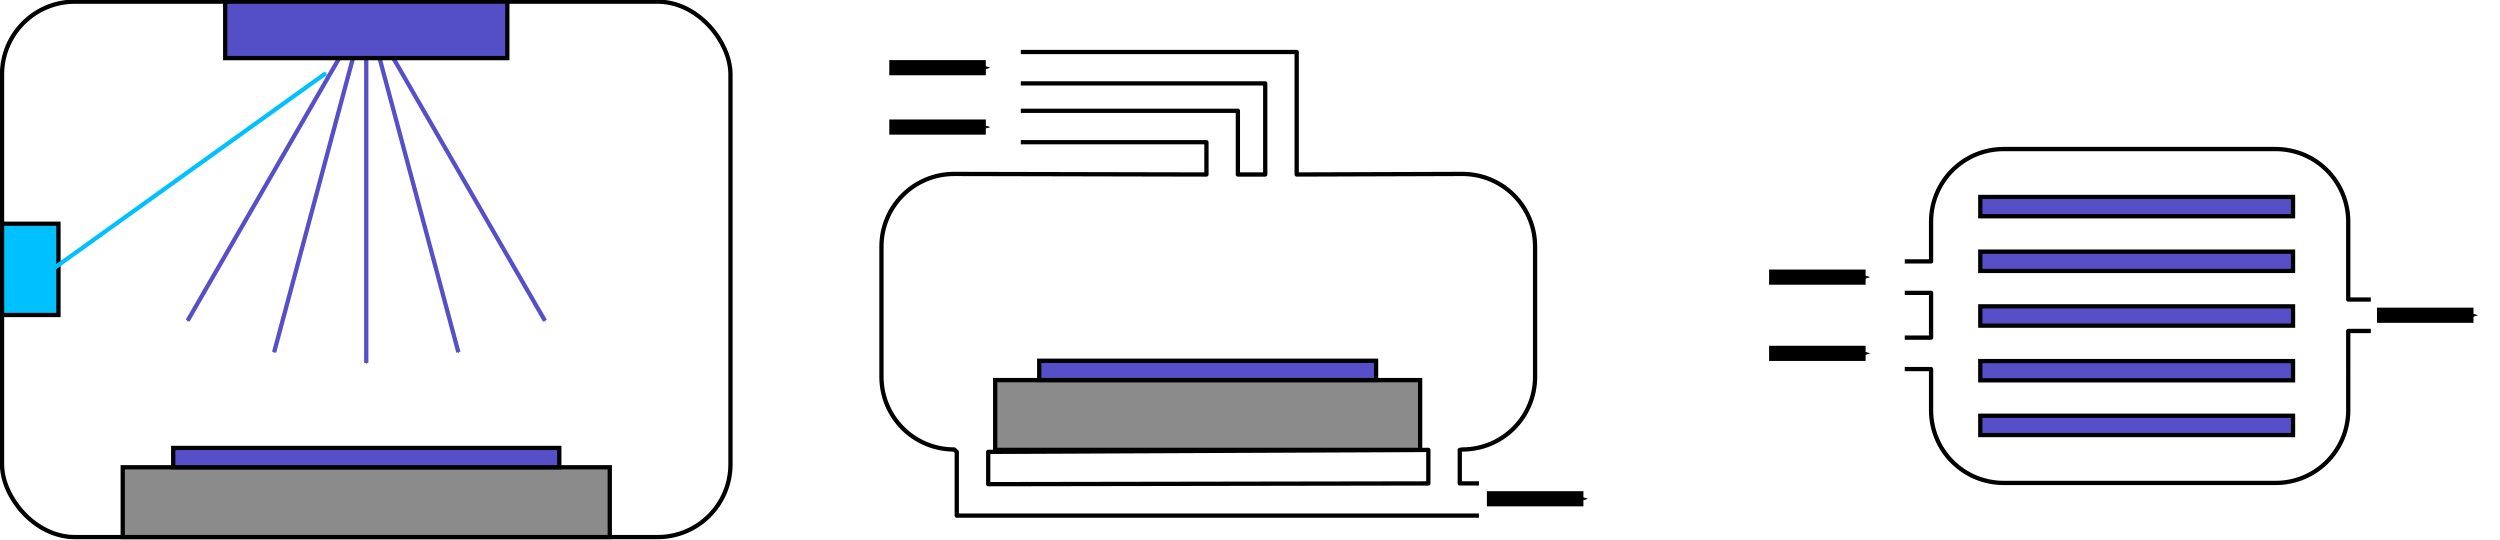 <?xml version="1.0" encoding="UTF-8" standalone="no"?>
<!-- Created with Inkscape (http://www.inkscape.org/) -->

<svg
   xmlns:dc="http://purl.org/dc/elements/1.1/"
   xmlns:cc="http://creativecommons.org/ns#"
   xmlns:rdf="http://www.w3.org/1999/02/22-rdf-syntax-ns#"
   xmlns:svg="http://www.w3.org/2000/svg"
   xmlns="http://www.w3.org/2000/svg"
   xmlns:sodipodi="http://sodipodi.sourceforge.net/DTD/sodipodi-0.dtd"
   xmlns:inkscape="http://www.inkscape.org/namespaces/inkscape"
   width="584.291"
   height="126.139"
   id="svg2"
   version="1.1"
   inkscape:version="0.48.4 r9939"
   sodipodi:docname="reactors.svg">
  <sodipodi:namedview
     id="base"
     pagecolor="#ffffff"
     bordercolor="#666666"
     borderopacity="1.0"
     inkscape:pageopacity="0.0"
     inkscape:pageshadow="2"
     inkscape:zoom="2"
     inkscape:cx="315.93654"
     inkscape:cy="47.400983"
     inkscape:document-units="px"
     inkscape:current-layer="layer1"
     showgrid="false"
     units="cm"
     inkscape:window-width="1918"
     inkscape:window-height="1198"
     inkscape:window-x="1920"
     inkscape:window-y="0"
     inkscape:window-maximized="0"
     fit-margin-top="0"
     fit-margin-left="0"
     fit-margin-right="0"
     fit-margin-bottom="0"
     showguides="true"
     inkscape:guide-bbox="true" />
  <defs
     id="defs4">
    <marker
       style="overflow:visible"
       id="Arrow1Mend"
       refX="0"
       refY="0"
       orient="auto"
       inkscape:stockid="Arrow1Mend">
      <path
         inkscape:connector-curvature="0"
         transform="matrix(-0.4,0,0,-0.4,-4,0)"
         style="fill-rule:evenodd;stroke:#000000;stroke-width:1pt"
         d="M 0,0 5,-5 -12.5,0 5,5 0,0 z"
         id="path4171" />
    </marker>
    <marker
       style="overflow:visible"
       id="Arrow1Send"
       refX="0"
       refY="0"
       orient="auto"
       inkscape:stockid="Arrow1Send">
      <path
         inkscape:connector-curvature="0"
         transform="matrix(-0.2,0,0,-0.2,-1.2,0)"
         style="fill-rule:evenodd;stroke:#000000;stroke-width:1pt"
         d="M 0,0 5,-5 -12.5,0 5,5 0,0 z"
         id="path4177" />
    </marker>
    <marker
       style="overflow:visible"
       id="Arrow1Lend"
       refX="0"
       refY="0"
       orient="auto"
       inkscape:stockid="Arrow1Lend">
      <path
         inkscape:connector-curvature="0"
         transform="matrix(-0.8,0,0,-0.8,-10,0)"
         style="fill-rule:evenodd;stroke:#000000;stroke-width:1pt"
         d="M 0,0 5,-5 -12.5,0 5,5 0,0 z"
         id="path4165" />
    </marker>
    <marker
       style="overflow:visible"
       id="Arrow1Mend-5"
       refX="0"
       refY="0"
       orient="auto"
       inkscape:stockid="Arrow1Mend">
      <path
         transform="matrix(-0.4,0,0,-0.4,-4,0)"
         style="fill-rule:evenodd;stroke:#000000;stroke-width:1pt"
         d="M 0,0 5,-5 -12.5,0 5,5 0,0 z"
         id="path4171-6"
         inkscape:connector-curvature="0" />
    </marker>
    <marker
       style="overflow:visible"
       id="Arrow1Send-5"
       refX="0"
       refY="0"
       orient="auto"
       inkscape:stockid="Arrow1Send">
      <path
         transform="matrix(-0.2,0,0,-0.2,-1.2,0)"
         style="fill-rule:evenodd;stroke:#000000;stroke-width:1pt"
         d="M 0,0 5,-5 -12.5,0 5,5 0,0 z"
         id="path4177-6"
         inkscape:connector-curvature="0" />
    </marker>
    <marker
       style="overflow:visible"
       id="Arrow1Send-53"
       refX="0"
       refY="0"
       orient="auto"
       inkscape:stockid="Arrow1Send">
      <path
         transform="matrix(-0.2,0,0,-0.2,-1.2,0)"
         style="fill-rule:evenodd;stroke:#000000;stroke-width:1pt"
         d="M 0,0 5,-5 -12.5,0 5,5 0,0 z"
         id="path4177-7"
         inkscape:connector-curvature="0" />
    </marker>
    <marker
       style="overflow:visible"
       id="Arrow1Send-7"
       refX="0"
       refY="0"
       orient="auto"
       inkscape:stockid="Arrow1Send">
      <path
         transform="matrix(-0.2,0,0,-0.2,-1.2,0)"
         style="fill-rule:evenodd;stroke:#000000;stroke-width:1pt"
         d="M 0,0 5,-5 -12.5,0 5,5 0,0 z"
         id="path4177-0"
         inkscape:connector-curvature="0" />
    </marker>
    <marker
       style="overflow:visible"
       id="Arrow1Send-6"
       refX="0"
       refY="0"
       orient="auto"
       inkscape:stockid="Arrow1Send">
      <path
         transform="matrix(-0.2,0,0,-0.2,-1.2,0)"
         style="fill-rule:evenodd;stroke:#000000;stroke-width:1pt"
         d="M 0,0 5,-5 -12.5,0 5,5 0,0 z"
         id="path4177-9"
         inkscape:connector-curvature="0" />
    </marker>
    <marker
       style="overflow:visible"
       id="Arrow1Mendp"
       refX="0"
       refY="0"
       orient="auto"
       inkscape:stockid="Arrow1Mendp">
      <path
         inkscape:connector-curvature="0"
         transform="matrix(-0.4,0,0,-0.4,-4,0)"
         style="fill:#564fc7;fill-rule:evenodd;stroke:#564fc7;stroke-width:1pt"
         d="M 0,0 5,-5 -12.5,0 5,5 0,0 z"
         id="path4158" />
    </marker>
    <marker
       style="overflow:visible"
       id="Arrow1Mendi"
       refX="0"
       refY="0"
       orient="auto"
       inkscape:stockid="Arrow1Mendi">
      <path
         inkscape:connector-curvature="0"
         transform="matrix(-0.4,0,0,-0.4,-4,0)"
         style="fill:#564fc7;fill-rule:evenodd;stroke:#564fc7;stroke-width:1pt"
         d="M 0,0 5,-5 -12.5,0 5,5 0,0 z"
         id="path4161" />
    </marker>
    <marker
       style="overflow:visible"
       id="Arrow1MendX"
       refX="0"
       refY="0"
       orient="auto"
       inkscape:stockid="Arrow1MendX">
      <path
         inkscape:connector-curvature="0"
         transform="matrix(-0.4,0,0,-0.4,-4,0)"
         style="fill:#564fc7;fill-rule:evenodd;stroke:#564fc7;stroke-width:1pt"
         d="M 0,0 5,-5 -12.5,0 5,5 0,0 z"
         id="path4164" />
    </marker>
    <marker
       style="overflow:visible"
       id="Arrow1MendT"
       refX="0"
       refY="0"
       orient="auto"
       inkscape:stockid="Arrow1MendT">
      <path
         inkscape:connector-curvature="0"
         transform="matrix(-0.4,0,0,-0.4,-4,0)"
         style="fill:#01c0ff;fill-rule:evenodd;stroke:#01c0ff;stroke-width:1pt"
         d="M 0,0 5,-5 -12.5,0 5,5 0,0 z"
         id="path4167" />
    </marker>
    <marker
       style="overflow:visible"
       id="Arrow1MendK"
       refX="0"
       refY="0"
       orient="auto"
       inkscape:stockid="Arrow1MendK">
      <path
         inkscape:connector-curvature="0"
         transform="matrix(-0.4,0,0,-0.4,-4,0)"
         style="fill:#564fc7;fill-rule:evenodd;stroke:#564fc7;stroke-width:1pt"
         d="M 0,0 5,-5 -12.5,0 5,5 0,0 z"
         id="path4170" />
    </marker>
    <marker
       style="overflow:visible"
       id="Arrow1Mendq"
       refX="0"
       refY="0"
       orient="auto"
       inkscape:stockid="Arrow1Mendq">
      <path
         inkscape:connector-curvature="0"
         transform="matrix(-0.4,0,0,-0.4,-4,0)"
         style="fill:#564fc7;fill-rule:evenodd;stroke:#564fc7;stroke-width:1pt"
         d="M 0,0 5,-5 -12.5,0 5,5 0,0 z"
         id="path4173" />
    </marker>
    <marker
       style="overflow:visible"
       id="Arrow1Send-0"
       refX="0"
       refY="0"
       orient="auto"
       inkscape:stockid="Arrow1Send">
      <path
         inkscape:connector-curvature="0"
         transform="matrix(-0.2,0,0,-0.2,-1.2,0)"
         style="fill-rule:evenodd;stroke:#000000;stroke-width:1pt"
         d="M 0,0 5,-5 -12.5,0 5,5 0,0 z"
         id="path4177-8" />
    </marker>
    <marker
       style="overflow:visible"
       id="marker3356"
       refX="0"
       refY="0"
       orient="auto"
       inkscape:stockid="Arrow1Send">
      <path
         inkscape:connector-curvature="0"
         transform="matrix(-0.2,0,0,-0.2,-1.2,0)"
         style="fill-rule:evenodd;stroke:#000000;stroke-width:1pt"
         d="M 0,0 5,-5 -12.5,0 5,5 0,0 z"
         id="path3358" />
    </marker>
    <marker
       style="overflow:visible"
       id="marker3360"
       refX="0"
       refY="0"
       orient="auto"
       inkscape:stockid="Arrow1Send">
      <path
         inkscape:connector-curvature="0"
         transform="matrix(-0.2,0,0,-0.2,-1.2,0)"
         style="fill-rule:evenodd;stroke:#000000;stroke-width:1pt"
         d="M 0,0 5,-5 -12.5,0 5,5 0,0 z"
         id="path3362" />
    </marker>
    <marker
       style="overflow:visible"
       id="Arrow1Send-8"
       refX="0"
       refY="0"
       orient="auto"
       inkscape:stockid="Arrow1Send">
      <path
         inkscape:connector-curvature="0"
         transform="matrix(-0.2,0,0,-0.2,-1.2,0)"
         style="fill-rule:evenodd;stroke:#000000;stroke-width:1pt"
         d="M 0,0 5,-5 -12.5,0 5,5 0,0 z"
         id="path4177-92" />
    </marker>
    <marker
       style="overflow:visible"
       id="marker3161"
       refX="0"
       refY="0"
       orient="auto"
       inkscape:stockid="Arrow1Send">
      <path
         inkscape:connector-curvature="0"
         transform="matrix(-0.2,0,0,-0.2,-1.2,0)"
         style="fill-rule:evenodd;stroke:#000000;stroke-width:1pt"
         d="M 0,0 5,-5 -12.5,0 5,5 0,0 z"
         id="path3163" />
    </marker>
    <marker
       style="overflow:visible"
       id="marker3165"
       refX="0"
       refY="0"
       orient="auto"
       inkscape:stockid="Arrow1Send">
      <path
         inkscape:connector-curvature="0"
         transform="matrix(-0.2,0,0,-0.2,-1.2,0)"
         style="fill-rule:evenodd;stroke:#000000;stroke-width:1pt"
         d="M 0,0 5,-5 -12.5,0 5,5 0,0 z"
         id="path3167" />
    </marker>
  </defs>
  <g
     transform="translate(-71.249,-768.278)"
     id="layer1"
     inkscape:groupmode="layer"
     inkscape:label="Layer 1">
    <g
       id="g3282"
       transform="matrix(1.399,0,0,1.399,-28.351,-357.046)">
      <rect
         style="fill:#ffffff;fill-opacity:1;stroke:#000000;stroke-width:0.715;stroke-linecap:round;stroke-linejoin:miter;stroke-miterlimit:4;stroke-opacity:1;stroke-dasharray:none;stroke-dashoffset:0"
         id="rect2985-4"
         width="121.692"
         height="89.444"
         x="71.534"
         y="804.656"
         rx="12.155"
         ry="12.155" />
      <rect
         style="fill:#8b8b8b;fill-opacity:1;stroke:#000000;stroke-width:0.715;stroke-linecap:round;stroke-linejoin:miter;stroke-miterlimit:4;stroke-opacity:1;stroke-dasharray:none;stroke-dashoffset:0"
         id="rect3862-6"
         width="81.366"
         height="11.659"
         x="91.697"
         y="882.441" />
      <rect
         style="fill:#01c0ff;fill-opacity:1;stroke:#000000;stroke-width:0.715;stroke-linecap:round;stroke-linejoin:miter;stroke-miterlimit:4;stroke-opacity:1;stroke-dasharray:none;stroke-dashoffset:0"
         id="rect5246"
         width="9.427"
         height="15.252"
         x="71.534"
         y="841.752"
         rx="0"
         ry="0" />
      <path
         style="fill:none;stroke:#01c0ff;stroke-width:0.715px;stroke-linecap:butt;stroke-linejoin:miter;stroke-opacity:1;marker-end:url(#Arrow1MendT)"
         d="M 78.133,850.681 125.636,816.598"
         id="path4872"
         inkscape:connector-curvature="0"
         sodipodi:nodetypes="cc" />
      <path
         style="fill:none;stroke:#564fc7;stroke-width:0.715px;stroke-linecap:butt;stroke-linejoin:miter;stroke-opacity:1;marker-end:url(#Arrow1Mendp)"
         d="m 132.38,812.771 0,52.238"
         id="path5284"
         inkscape:connector-curvature="0"
         sodipodi:nodetypes="cc"
         inkscape:transform-center-y="27.410722" />
      <path
         inkscape:transform-center-y="26.472453"
         sodipodi:nodetypes="cc"
         inkscape:connector-curvature="0"
         id="path5286"
         d="m 134.246,812.756 13.523,50.458"
         style="fill:none;stroke:#564fc7;stroke-width:0.715px;stroke-linecap:butt;stroke-linejoin:miter;stroke-opacity:1;marker-end:url(#Arrow1Mendi)"
         inkscape:transform-center-x="-7.0630331" />
      <path
         inkscape:transform-center-x="7.0630331"
         style="fill:none;stroke:#564fc7;stroke-width:0.715px;stroke-linecap:butt;stroke-linejoin:miter;stroke-opacity:1;marker-end:url(#Arrow1Mendq)"
         d="m 130.514,812.756 -13.523,50.458"
         id="path5288"
         inkscape:connector-curvature="0"
         sodipodi:nodetypes="cc"
         inkscape:transform-center-y="26.472453" />
      <path
         inkscape:transform-center-y="23.721607"
         sodipodi:nodetypes="cc"
         inkscape:connector-curvature="0"
         id="path5290"
         d="m 128.656,812.712 -26.124,45.239"
         style="fill:none;stroke:#564fc7;stroke-width:0.715px;stroke-linecap:butt;stroke-linejoin:miter;stroke-opacity:1;marker-end:url(#Arrow1MendK)"
         inkscape:transform-center-x="13.645519" />
      <path
         inkscape:transform-center-x="-13.645518"
         style="fill:none;stroke:#564fc7;stroke-width:0.715px;stroke-linecap:butt;stroke-linejoin:miter;stroke-opacity:1;marker-end:url(#Arrow1MendX)"
         d="m 136.104,812.712 26.124,45.239"
         id="path5292"
         inkscape:connector-curvature="0"
         sodipodi:nodetypes="cc"
         inkscape:transform-center-y="23.721607" />
      <rect
         style="fill:#554fc7;fill-opacity:1;stroke:#000000;stroke-width:0.715;stroke-linecap:round;stroke-linejoin:miter;stroke-miterlimit:4;stroke-opacity:1;stroke-dasharray:none;stroke-dashoffset:0"
         id="rect5248"
         width="47.133"
         height="9.427"
         x="108.814"
         y="804.656"
         rx="0"
         ry="0" />
      <rect
         style="fill:#564fc7;fill-opacity:1;stroke:#000000;stroke-width:0.715;stroke-linecap:round;stroke-linejoin:miter;stroke-miterlimit:4;stroke-opacity:1;stroke-dasharray:none;stroke-dashoffset:0"
         id="rect3920-8"
         width="64.497"
         height="3.225"
         x="100.132"
         y="879.211" />
    </g>
    <g
       id="g3274"
       transform="matrix(1.399,0,0,1.399,177.439,-489.262)">
      <path
         id="path5468"
         style="fill:none;stroke:#000000;stroke-width:0.715;stroke-linecap:square;stroke-linejoin:round;stroke-miterlimit:4;stroke-opacity:1;stroke-dashoffset:0"
         d="m 170.813,979.646 -2.847,0 -4.1e-4,-5.602 0.425,-0.07 c 6.734,0 12.155,-5.421 12.155,-12.155 l 0,-21.722 c 0,-6.734 -5.421,-12.155 -12.155,-12.155 l -27.671,0.094 -1e-4,-20.468 -45.73,4e-4 m 67.723,66.476 0,5.602 -73.526,0.123 -3e-5,-5.392 z m -67.723,-51.4 30.654,-1.4e-4 3e-4,5.393 -42.136,-0.094 c -6.734,0 -12.155,5.421 -12.155,12.155 l 0,21.722 c 0,6.734 5.421,12.155 12.155,12.155 l 0.425,0.402 0,10.645 86.879,0 m -75.822,-72.201 40.477,-1.5e-4 1.2e-4,15.216 -4.57,0 -2.8e-4,-10.645 -35.907,0"
         inkscape:connector-curvature="0"
         sodipodi:nodetypes="ccccsscccccccccccccsscccccccccc" />
      <path
         style="fill:none;stroke:#000000;stroke-width:2.533;stroke-linecap:butt;stroke-linejoin:miter;stroke-miterlimit:4;stroke-opacity:1;stroke-dasharray:none;marker-end:url(#Arrow1Send)"
         d="m 72.662,910.194 16.124,0"
         id="path4137-7"
         inkscape:connector-curvature="0" />
      <path
         style="fill:none;stroke:#000000;stroke-width:2.533;stroke-linecap:butt;stroke-linejoin:miter;stroke-miterlimit:4;stroke-opacity:1;stroke-dasharray:none;marker-end:url(#Arrow1Send)"
         d="m 72.662,920.113 16.124,0"
         id="path4137-76"
         inkscape:connector-curvature="0" />
      <path
         style="fill:none;stroke:#000000;stroke-width:2.533;stroke-linecap:butt;stroke-linejoin:miter;stroke-miterlimit:4;stroke-opacity:1;stroke-dasharray:none;marker-end:url(#Arrow1Send)"
         d="m 172.495,982.211 16.124,0"
         id="path4790-2"
         inkscape:connector-curvature="0" />
      <rect
         style="fill:#8b8b8b;fill-opacity:1;stroke:#000000;stroke-width:0.715;stroke-linecap:round;stroke-linejoin:miter;stroke-miterlimit:4;stroke-opacity:1;stroke-dasharray:none;stroke-dashoffset:0"
         id="rect3862-6-8"
         width="70.991"
         height="11.659"
         x="90.351"
         y="962.385" />
      <rect
         style="fill:#564fc7;fill-opacity:1;stroke:#000000;stroke-width:0.715;stroke-linecap:round;stroke-linejoin:miter;stroke-miterlimit:4;stroke-opacity:1;stroke-dasharray:none;stroke-dashoffset:0"
         id="rect3920-8-9"
         width="56.273"
         height="3.225"
         x="97.71"
         y="959.155" />
    </g>
    <g
       id="g3444"
       transform="matrix(1.399,0,0,1.399,-28.351,-357.046)">
      <path
         id="rect4040-7-4"
         style="fill:#ffffff;fill-opacity:1;stroke:#000000;stroke-width:0.715;stroke-linecap:square;stroke-linejoin:round;stroke-miterlimit:4;stroke-opacity:1;stroke-dashoffset:0"
         d="m 389.759,860.783 4.038,0 0,-7.482 -4.038,0 m 0,-5.253 4.038,0 0,-6.617 c -5e-5,-6.734 5.421,-12.155 12.155,-12.155 l 45.382,0 c 6.734,0 12.155,5.421 12.155,12.155 l 0,12.984 3.415,0 m 0,5.253 -3.415,0 3.7e-4,13.235 c 1.3e-4,6.734 -5.421,12.155 -12.155,12.155 l -45.382,0 c -6.734,0 -12.155,-5.421 -12.155,-12.155 l -1.8e-4,-6.867 -4.038,0"
         inkscape:connector-curvature="0"
         sodipodi:nodetypes="cccccccssccccccssccc" />
      <rect
         style="fill:#564fc7;fill-opacity:1;stroke:#000000;stroke-width:0.715;stroke-linecap:round;stroke-linejoin:miter;stroke-miterlimit:4;stroke-opacity:1;stroke-dasharray:none;stroke-dashoffset:0"
         id="rect3920-0"
         width="52.247"
         height="3.225"
         x="402.019"
         y="846.416" />
      <rect
         style="fill:#564fc7;fill-opacity:1;stroke:#000000;stroke-width:0.715;stroke-linecap:round;stroke-linejoin:miter;stroke-miterlimit:4;stroke-opacity:1;stroke-dasharray:none;stroke-dashoffset:0"
         id="rect4003"
         width="52.247"
         height="3.225"
         x="402.019"
         y="855.555" />
      <rect
         style="fill:#564fc7;fill-opacity:1;stroke:#000000;stroke-width:0.715;stroke-linecap:round;stroke-linejoin:miter;stroke-miterlimit:4;stroke-opacity:1;stroke-dasharray:none;stroke-dashoffset:0"
         id="rect4007"
         width="52.247"
         height="3.225"
         x="402.019"
         y="873.834" />
      <rect
         y="837.276"
         x="402.019"
         height="3.225"
         width="52.247"
         id="rect4038"
         style="fill:#564fc7;fill-opacity:1;stroke:#000000;stroke-width:0.715;stroke-linecap:round;stroke-linejoin:miter;stroke-miterlimit:4;stroke-opacity:1;stroke-dasharray:none;stroke-dashoffset:0" />
      <path
         style="fill:none;stroke:#000000;stroke-width:2.533;stroke-linecap:butt;stroke-linejoin:miter;stroke-miterlimit:4;stroke-opacity:1;stroke-dasharray:none;marker-end:url(#Arrow1Send)"
         d="m 366.738,850.675 16.124,0"
         id="path4137"
         inkscape:connector-curvature="0" />
      <path
         inkscape:connector-curvature="0"
         id="path4788"
         d="m 366.738,863.41 16.124,0"
         style="fill:none;stroke:#000000;stroke-width:2.533;stroke-linecap:butt;stroke-linejoin:miter;stroke-miterlimit:4;stroke-opacity:1;stroke-dasharray:none;marker-end:url(#Arrow1Send)" />
      <path
         style="fill:none;stroke:#000000;stroke-width:2.533;stroke-linecap:butt;stroke-linejoin:miter;stroke-miterlimit:4;stroke-opacity:1;stroke-dasharray:none;marker-end:url(#Arrow1Send)"
         d="m 468.289,857.042 16.124,0"
         id="path4790"
         inkscape:connector-curvature="0" />
      <rect
         y="864.694"
         x="402.019"
         height="3.225"
         width="52.247"
         id="rect3442"
         style="fill:#564fc7;fill-opacity:1;stroke:#000000;stroke-width:0.715;stroke-linecap:round;stroke-linejoin:miter;stroke-miterlimit:4;stroke-opacity:1;stroke-dasharray:none;stroke-dashoffset:0" />
    </g>
  </g>
</svg>

